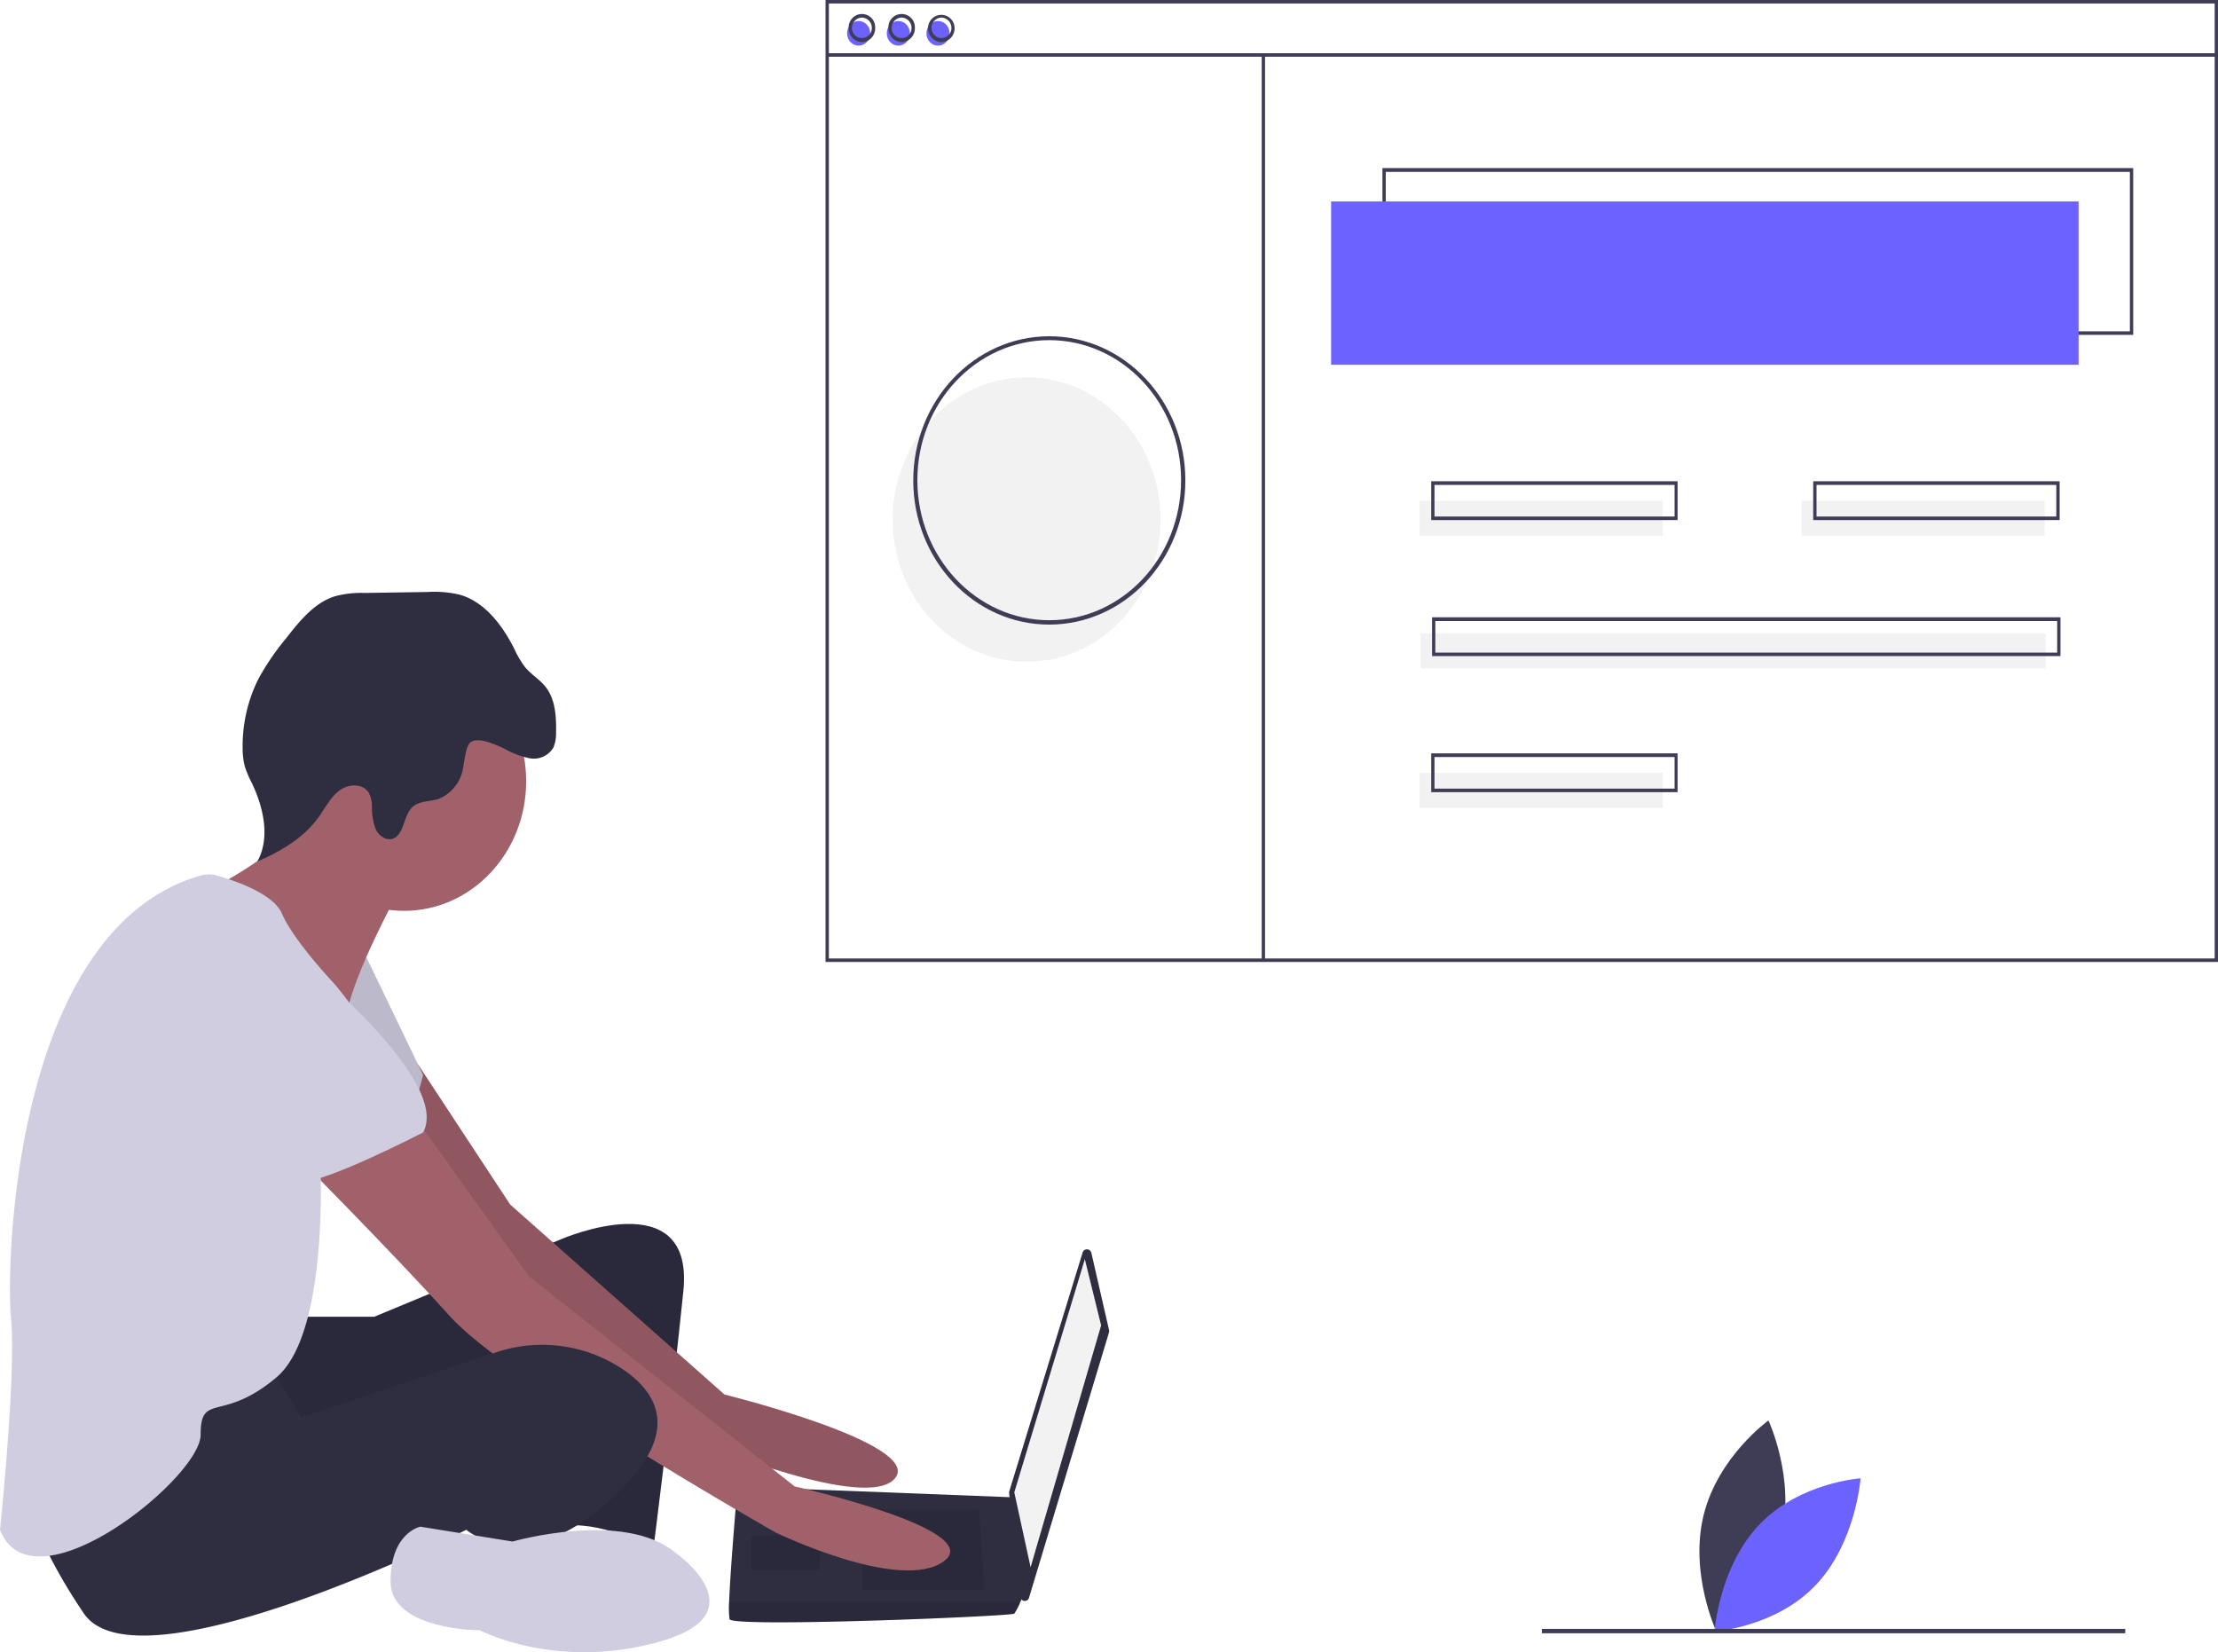 <svg id="Layer_1" data-name="Layer 1" xmlns="http://www.w3.org/2000/svg" viewBox="0 0 400 298"><defs><style>.cls-1{fill:#3f3d56;}.cls-2{fill:#6c63ff;}.cls-3{fill:#2f2e41;}.cls-4{opacity:0.1;isolation:isolate;}.cls-5{fill:#a0616a;}.cls-6{fill:#d0cde1;}.cls-7{fill:#f2f2f2;}</style></defs><title>why-4</title><path class="cls-1" d="M321.22,277.16c-2.59,10.5-11.69,17.06-11.69,17.06s-4.89-10.46-2.29-21,11.69-17.06,11.69-17.06S323.82,266.67,321.22,277.16Z"/><path class="cls-2" d="M317.29,274.94c-7.28,7.63-8.09,19.27-8.09,19.27s11-.72,18.25-8.35,8.09-19.26,8.09-19.26S324.56,267.32,317.29,274.94Z"/><path class="cls-3" d="M53.8,237.46H67.5l33.74-14s24-10.39,22,9.34S117.87,279,117.87,279s-10.76-5.19-16.63-3.64-1.95-31.67-1.95-31.67S51.36,268.09,47,265s-5.38-24.92-5.38-24.92Z"/><path class="cls-4" d="M53.8,237.46H67.5l33.74-14s24-10.39,22,9.34S117.87,279,117.87,279s-10.76-5.19-16.63-3.64-1.95-31.67-1.95-31.67S51.36,268.09,47,265s-5.38-24.92-5.38-24.92Z"/><path class="cls-5" d="M75.38,191.94,92,217.22l38.64,34.26s35.7,8.83,30.81,15.06-34.72-6.23-34.72-6.23S82.17,226,80.7,223.45s-17.61-27-17.61-27Z"/><path class="cls-4" d="M75.38,191.94,92,217.22l38.64,34.26s35.7,8.83,30.81,15.06-34.72-6.23-34.72-6.23S82.17,226,80.7,223.45s-17.61-27-17.61-27Z"/><path class="cls-6" d="M65.54,171.53,76.3,193.85s-2.45,10.91-6.36,11.94-20.54-13.5-20.54-13.5Z"/><path class="cls-4" d="M65.54,171.53,76.3,193.85s-2.45,10.91-6.36,11.94-20.54-13.5-20.54-13.5Z"/><path class="cls-3" d="M196.81,225.9,200,239.82a.93.93,0,0,1,0,.47l-14.42,47.83a.79.79,0,0,1-1,.56A.86.86,0,0,1,184,288l-2-18.63a.93.93,0,0,1,0-.37l13.24-43.11a.81.81,0,0,1,1-.56A.87.87,0,0,1,196.81,225.9Z"/><polygon class="cls-7" points="195.64 227.08 198.58 239.02 185.86 282.63 182.92 269.13 195.64 227.08"/><path class="cls-3" d="M131.57,292c.49,1.55,50.87-.52,51.35-1a11.39,11.39,0,0,0,1.08-2.08c.46-1,.88-2.07.88-2.07l-2-16.82L133,268.09s-1.25,14.25-1.51,20.77A16.46,16.46,0,0,0,131.57,292Z"/><polygon class="cls-4" points="176.57 272.25 177.54 286.79 155.53 286.79 155.53 272.25 176.57 272.25"/><polygon class="cls-4" points="148.2 276.92 148.33 276.89 147.71 283.15 135.48 283.15 135.48 276.92 148.2 276.92"/><path class="cls-4" d="M131.57,292c.49,1.55,50.87-.52,51.35-1a11.39,11.39,0,0,0,1.08-2.08H131.53A16.46,16.46,0,0,0,131.57,292Z"/><ellipse class="cls-5" cx="72.88" cy="140.9" rx="22.01" ry="23.36"/><path class="cls-5" d="M71.41,161.66s-7.34,13.5-8.8,20.77-22-14.54-22-14.54l-2.69-7.52s19.32-9.61,17.85-17.4S71.41,161.66,71.41,161.66Z"/><path class="cls-5" d="M75.32,202.16l20.06,28,47.93,37.9s34.72,7.79,26.9,13.5-30.33-5.19-30.33-5.19-48.42-27.51-58.69-38.94-29.35-30.63-29.35-30.63Z"/><path class="cls-3" d="M48.42,245.77l5.87,9.86,35-11.69a26.15,26.15,0,0,1,22.93,2.93c6.11,4.09,10,10.58,1.22,20.19-17.61,19.21-29.34,8.82-29.34,8.82s-59.19,29.6-69,15.06S4.89,269.13,4.89,269.13,42.55,244.21,48.42,245.77Z"/><path class="cls-6" d="M121.79,280s15.65,10.9-2.94,16.09-32.28-2.08-32.28-2.08-16.14,0-16.14-8.82,5.38-9.87,5.38-9.87L92.44,278S112.49,272.25,121.79,280Z"/><path class="cls-3" d="M90.93,135a15.7,15.7,0,0,0,4.61,1.75,4.12,4.12,0,0,0,4.26-1.93,6.52,6.52,0,0,0,.48-2.75c.06-2.85-.13-5.93-1.84-8.14-1.08-1.4-2.66-2.29-3.78-3.66A17.84,17.84,0,0,1,92.74,117c-2.18-4.34-5.4-8.52-9.89-9.77a20,20,0,0,0-5.78-.47l-11.3.17a18.35,18.35,0,0,0-5.43.62c-3.64,1.16-6.29,4.41-8.71,7.52a46.3,46.3,0,0,0-5,7.31,27,27,0,0,0-2.87,12.59,12.8,12.8,0,0,0,.41,3.32,19.33,19.33,0,0,0,1.23,2.88c2.12,4.42,3.38,9.94,1,14.2,4.15-1.8,8.25-4.16,11-7.92,1.22-1.69,2.18-3.66,3.81-4.89s4.28-1.34,5.33.47a5.26,5.26,0,0,1,.54,2.38,11.46,11.46,0,0,0,.62,4c.54,1.23,1.84,2.23,3.07,1.86,2.13-.64,1.93-4.11,3.57-5.68,1.25-1.2,3.17-1,4.77-1.52a7.29,7.29,0,0,0,4.06-4.24c.6-1.44.59-5.22,1.74-6C86.33,132.83,89.6,134.39,90.93,135Z"/><path class="cls-6" d="M36.16,157.9a5.44,5.44,0,0,1,3,0c3.14.9,10.18,3.26,11.69,6.87,2,4.67,8.8,11.94,8.8,11.94S69,186.58,67,193.33s-9.3,14.54-9.3,14.54,2,32.19-7.82,40.5-13.7,2.59-13.7,10.38S5.87,290.94,0,275.88c0,0,2.93-28,2-37.9C1,228.26,2.4,167.6,36.16,157.9Z"/><path class="cls-6" d="M51.84,171s29.84,23.36,24.46,33.23c0,0-18.1,9.34-22,8.82s-19.07-18.69-23-20.25S25.43,163.22,51.84,171Z"/><ellipse class="cls-7" cx="185.14" cy="93.7" rx="24.16" ry="25.65"/><path class="cls-1" d="M384.71,60.39H249.31V30.31h135.4Zm-134.8-.64h134.2V31H249.91Z"/><rect class="cls-2" x="240.06" y="36.33" width="134.8" height="29.44"/><ellipse class="cls-2" cx="154.85" cy="6.01" rx="2.09" ry="2.22"/><ellipse class="cls-2" cx="162.01" cy="6.01" rx="2.09" ry="2.22"/><ellipse class="cls-2" cx="169.16" cy="6.01" rx="2.09" ry="2.22"/><path class="cls-1" d="M400,173.48H148.88V0H400Zm-250.52-.63H399.4V.63H149.48Z"/><rect class="cls-1" x="149.18" y="9.6" width="250.52" height="0.63"/><path class="cls-1" d="M155.44,7.6a2.47,2.47,0,0,1-2.38-2.53,2.39,2.39,0,1,1,4.77,0A2.47,2.47,0,0,1,155.44,7.6Zm0-4.43a1.85,1.85,0,0,0-1.79,1.9,1.79,1.79,0,1,0,3.58,0A1.85,1.85,0,0,0,155.44,3.17Z"/><path class="cls-1" d="M162.6,7.6a2.46,2.46,0,0,1-2.38-2.53,2.39,2.39,0,1,1,4.77,0A2.47,2.47,0,0,1,162.6,7.6Zm0-4.43a1.85,1.85,0,0,0-1.79,1.9,1.79,1.79,0,1,0,3.58,0A1.85,1.85,0,0,0,162.6,3.17Z"/><path class="cls-1" d="M169.76,7.6a2.47,2.47,0,0,1-2.39-2.53,2.39,2.39,0,1,1,4.78,0h0A2.47,2.47,0,0,1,169.76,7.6Zm0-4.43A1.85,1.85,0,0,0,168,5.07a1.79,1.79,0,1,0,3.58,0h0A1.85,1.85,0,0,0,169.76,3.17Z"/><rect class="cls-1" x="227.54" y="9.92" width="0.6" height="163.49"/><rect class="cls-7" x="256.02" y="90.3" width="43.84" height="6.33"/><rect class="cls-7" x="324.91" y="90.3" width="43.84" height="6.33"/><path class="cls-1" d="M302.54,93.79H258.11v-7h44.43Zm-43.84-.64H302v-5.7H258.7Z"/><rect class="cls-7" x="256.02" y="139.37" width="43.84" height="6.33"/><path class="cls-1" d="M302.54,142.86H258.11v-7h44.43Zm-43.84-.64H302v-5.7H258.7Z"/><rect class="cls-7" x="256.17" y="114.21" width="112.73" height="6.33"/><path class="cls-1" d="M371.59,118.32H258.26v-7H371.59Zm-112.74-.63H371V112H258.85Z"/><path class="cls-1" d="M371.44,93.79H327v-7h44.44Zm-43.84-.64h43.24v-5.7H327.6Z"/><path class="cls-1" d="M189.23,112.64c-13.55,0-24.53-11.66-24.53-26s11-26,24.53-26,24.54,11.66,24.54,26S202.78,112.62,189.23,112.64Zm0-51.3c-13.14,0-23.79,11.31-23.79,25.25s10.65,25.26,23.79,25.26S213,100.54,213,86.59,202.36,61.36,189.23,61.34Z"/><rect class="cls-1" x="278.07" y="293.75" width="105.2" height="0.79"/></svg>